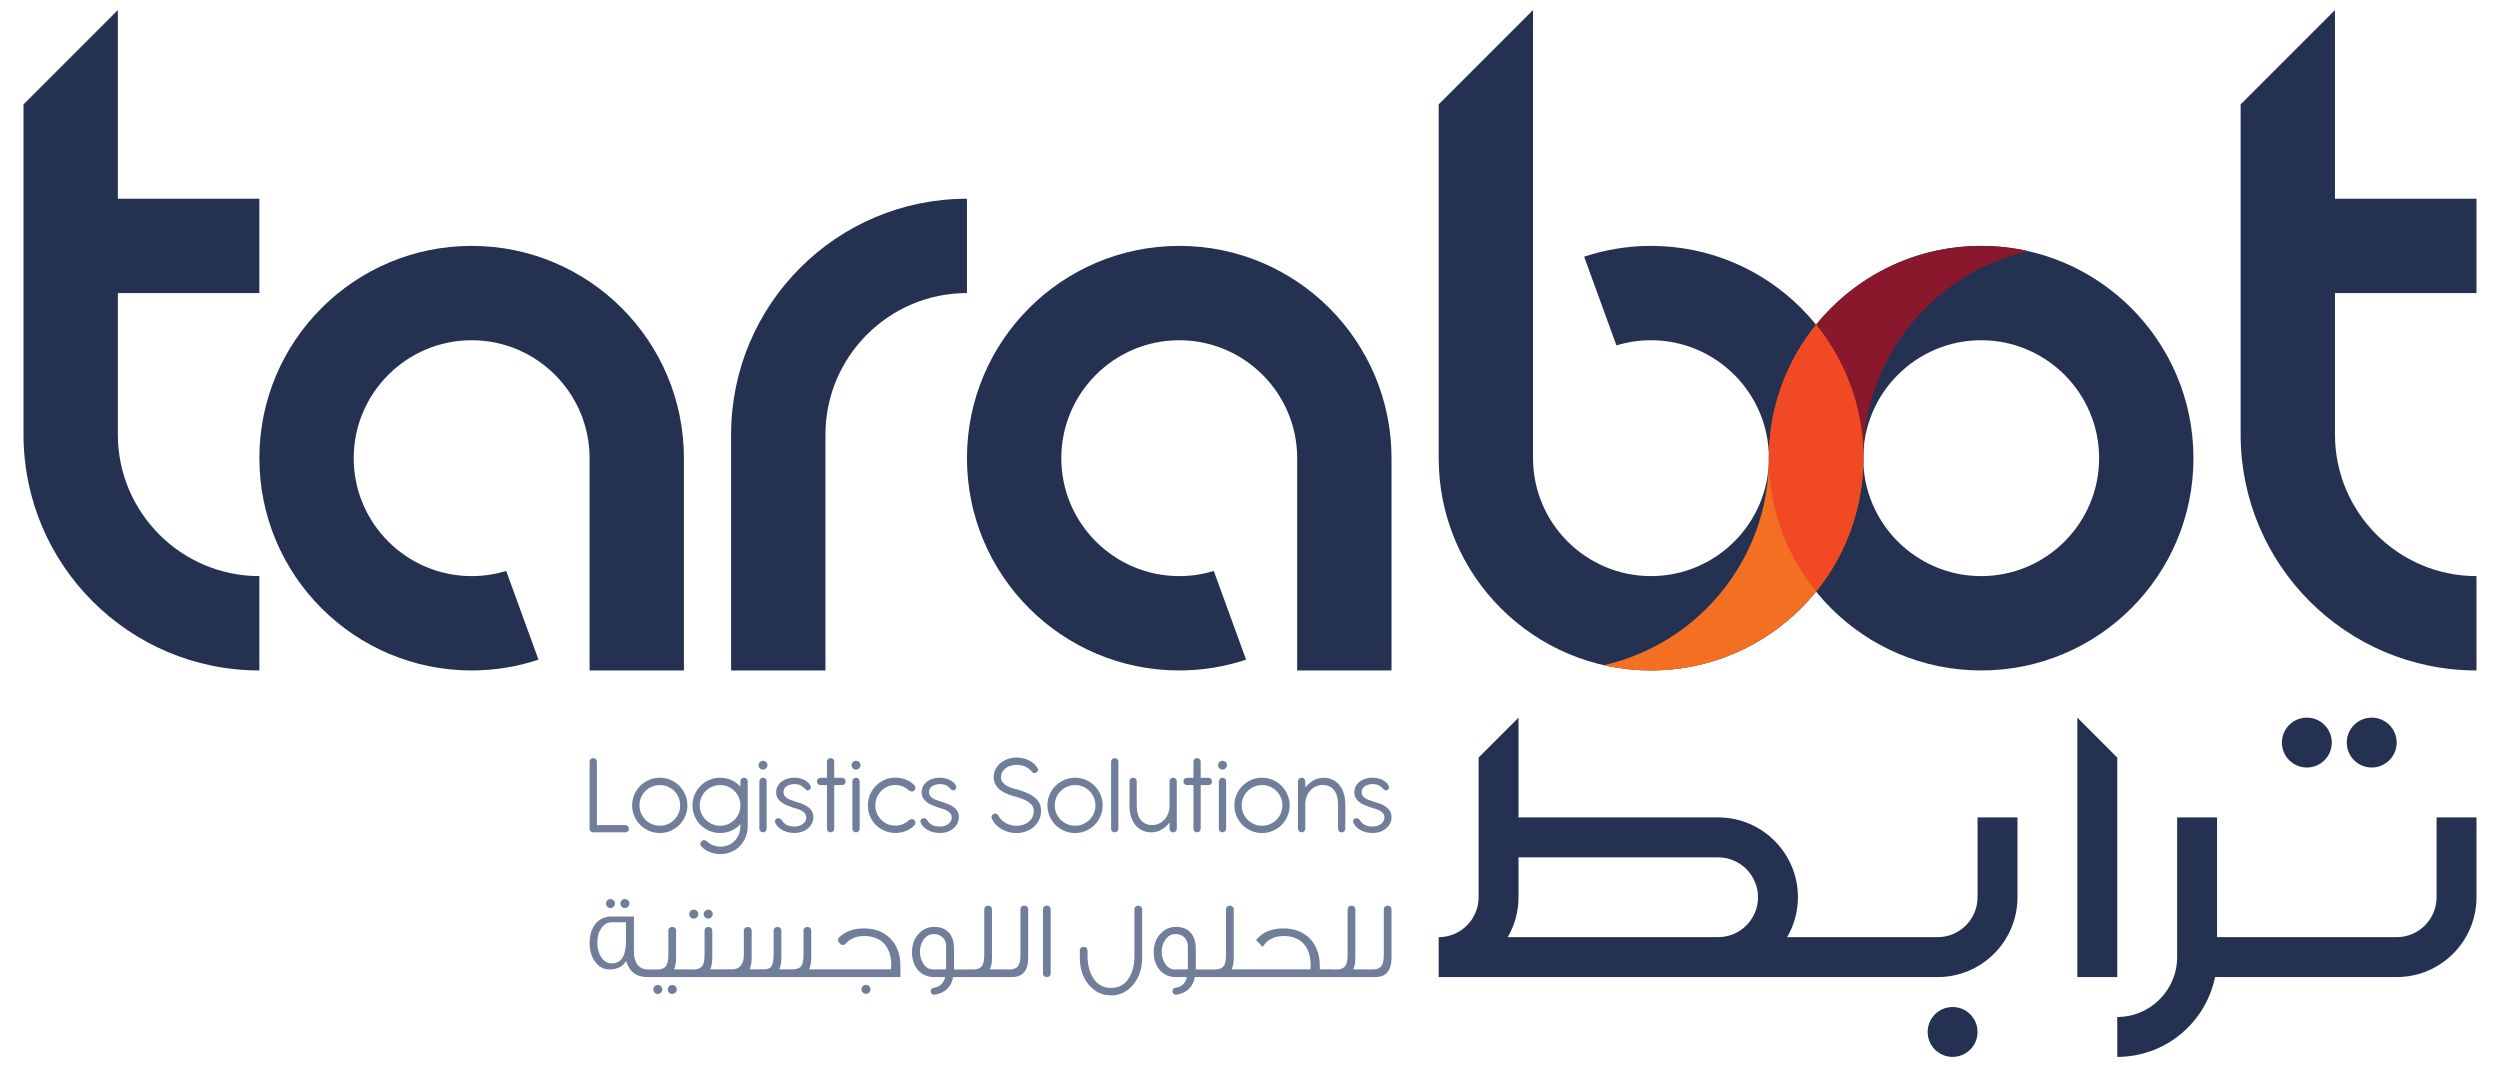 <svg xmlns="http://www.w3.org/2000/svg" xmlns:xlink="http://www.w3.org/1999/xlink" xmlns:inkscape="http://www.inkscape.org/namespaces/inkscape" version="1.1" width="1600" height="682.84" viewBox="0 0 1600 682.84">
<defs>
<clipPath id="clip_0">
<path transform="matrix(1,0,0,-1,0,682.84)" d="M0 682.84H1600V0H0Z"/>
</clipPath>
</defs>
<g inkscape:groupmode="layer" inkscape:label="Layer 1">
<g clip-path="url(#clip_0)">
<path transform="matrix(1,0,0,-1,382.007,528.022)" d="M0 0 18.184-.037C18.827-.037 19.372-.259 19.817-.705 20.262-1.151 20.485-1.695 20.485-2.338 20.485-3.006 20.262-3.569 19.817-4.026 19.372-4.484 18.827-4.7 18.184-4.676H-2.153-2.338C-2.982-4.676-3.532-4.453-3.989-4.008-4.447-3.562-4.676-3.019-4.676-2.375V40.488C-4.676 41.156-4.447 41.713-3.989 42.158-3.532 42.603-2.982 42.826-2.338 42.826-1.695 42.826-1.145 42.603-.687 42.158-.229 41.713 0 41.156 0 40.488Z" fill="#707e99"/>
<path transform="matrix(1,0,0,-1,410.267,520.507)" d="M0 0C.68-1.572 1.602-2.945 2.765-4.119 3.928-5.295 5.301-6.229 6.884-6.921 8.467-7.614 10.174-7.961 12.005-7.961 13.836-7.961 15.543-7.614 17.126-6.921 18.71-6.229 20.09-5.295 21.265-4.119 22.44-2.945 23.361-1.572 24.03 0 24.697 1.57 25.031 3.247 25.031 5.029 25.031 6.834 24.697 8.529 24.03 10.113 23.361 11.695 22.44 13.075 21.265 14.25 20.09 15.425 18.71 16.352 17.126 17.033 15.543 17.714 13.836 18.054 12.005 18.054 10.199 18.054 8.505 17.714 6.921 17.033 5.338 16.352 3.958 15.425 2.784 14.25 1.608 13.075 .68 11.695 0 10.113-.681 8.529-1.02 6.834-1.02 5.029-1.02 3.247-.681 1.57 0 0M-4.304 11.949C-3.377 14.114-2.11 15.995-.501 17.59 1.107 19.186 2.988 20.448 5.14 21.375 7.293 22.303 9.581 22.767 12.005 22.767 14.455 22.767 16.749 22.303 18.89 21.375 21.029 20.448 22.897 19.186 24.494 17.59 26.089 15.995 27.35 14.114 28.278 11.949 29.206 9.784 29.67 7.478 29.67 5.029 29.67 2.603 29.206 .315 28.278-1.837 27.35-3.99 26.089-5.864 24.494-7.46 22.897-9.055 21.029-10.317 18.89-11.245 16.749-12.172 14.455-12.636 12.005-12.636 9.581-12.636 7.293-12.172 5.14-11.245 2.988-10.317 1.107-9.055-.501-7.46-2.11-5.864-3.377-3.99-4.304-1.837-5.232 .315-5.696 2.603-5.696 5.029-5.696 7.478-5.232 9.784-4.304 11.949" fill="#707e99"/>
<path transform="matrix(1,0,0,-1,447.841,515.478)" d="M0 0C0-1.781 .34-3.458 1.02-5.029 1.701-6.6 2.622-7.974 3.785-9.148 4.948-10.324 6.321-11.257 7.905-11.95 9.488-12.643 11.195-12.989 13.026-12.989 14.856-12.989 16.563-12.643 18.147-11.95 19.73-11.257 21.103-10.324 22.266-9.148 23.429-7.974 24.345-6.6 25.013-5.029 25.681-3.458 26.015-1.781 26.015 0 26.015 1.805 25.681 3.5 25.013 5.084 24.345 6.667 23.429 8.047 22.266 9.222 21.103 10.397 19.73 11.324 18.147 12.005 16.563 12.686 14.856 13.025 13.026 13.025 11.22 13.025 9.525 12.686 7.942 12.005 6.358 11.324 4.979 10.397 3.804 9.222 2.628 8.047 1.701 6.667 1.02 5.084 .34 3.5 0 1.805 0 0M30.691-13.1V-13.323C30.665-15.946 30.19-18.351 29.262-20.541 28.334-22.731 27.078-24.611 25.495-26.182 23.912-27.753 22.056-28.971 19.928-29.837 17.801-30.703 15.537-31.136 13.137-31.136 10.886-31.136 8.708-30.728 6.606-29.912 4.502-29.095 2.709-27.945 1.225-26.46 .655-25.891 .371-25.266 .371-24.586 .371-23.905 .631-23.33 1.151-22.86 1.522-22.539 1.874-22.341 2.209-22.267 2.542-22.193 2.863-22.193 3.173-22.267 3.482-22.341 3.772-22.464 4.045-22.638 4.317-22.811 4.577-22.996 4.825-23.194 6.087-24.308 7.447-25.125 8.907-25.644 10.366-26.163 11.913-26.41 13.546-26.386 15.277-26.361 16.904-26.015 18.426-25.347 19.947-24.679 21.27-23.757 22.396-22.582 23.522-21.407 24.406-20.015 25.05-18.407 25.693-16.799 26.015-15.03 26.015-13.1V-11.987C24.382-13.744 22.458-15.13 20.244-16.144 18.03-17.158 15.624-17.665 13.026-17.665 10.601-17.665 8.313-17.201 6.16-16.274 4.008-15.346 2.128-14.084 .52-12.488-1.089-10.893-2.357-9.019-3.284-6.866-4.212-4.713-4.676-2.425-4.676 0-4.676 2.449-4.212 4.755-3.284 6.921-2.357 9.086-1.089 10.966 .52 12.562 2.128 14.158 4.008 15.419 6.16 16.347 8.313 17.275 10.601 17.739 13.026 17.739 15.624 17.739 18.03 17.231 20.244 16.217 22.458 15.202 24.382 13.805 26.015 12.024V15.438C26.015 16.106 26.243 16.656 26.701 17.089 27.159 17.522 27.709 17.739 28.353 17.739 28.996 17.739 29.546 17.522 30.004 17.089 30.462 16.656 30.691 16.106 30.691 15.438Z" fill="#707e99"/>
<path transform="matrix(1,0,0,-1,490.667,530.323)" d="M0 0C0-.668-.229-1.231-.687-1.688-1.145-2.146-1.695-2.375-2.338-2.375-2.982-2.375-3.532-2.146-3.989-1.688-4.447-1.231-4.676-.668-4.676 0V30.246C-4.676 30.889-4.441 31.439-3.97 31.897-3.501 32.354-2.944 32.584-2.301 32.584-1.658 32.584-1.113 32.354-.668 31.897-.223 31.439 0 30.889 0 30.246ZM-4.342 42.604C-3.798 43.147-3.142 43.42-2.375 43.42-1.583 43.42-.903 43.147-.334 42.604 .235 42.059 .52 41.379 .52 40.562 .52 39.82 .235 39.171-.334 38.614-.903 38.057-1.583 37.779-2.375 37.779-3.142 37.779-3.798 38.057-4.342 38.614-4.886 39.171-5.159 39.82-5.159 40.562-5.159 41.379-4.886 42.059-4.342 42.604" fill="#707e99"/>
<path transform="matrix(1,0,0,-1,503.47,515.349)" d="M0 0C-1.286 .532-2.425 1.175-3.414 1.93-4.404 2.684-5.202 3.582-5.808 4.62-6.414 5.659-6.717 6.884-6.717 8.294-6.717 9.803-6.383 11.145-5.715 12.321-5.047 13.496-4.175 14.473-3.099 15.253-2.022 16.032-.792 16.626 .594 17.034 1.979 17.442 3.377 17.646 4.787 17.646 5.851 17.646 6.908 17.541 7.961 17.331 9.011 17.121 9.995 16.805 10.911 16.384 11.825 15.964 12.655 15.438 13.397 14.807 14.14 14.176 14.733 13.428 15.178 12.562 15.425 12.067 15.513 11.616 15.438 11.208 15.364 10.799 15.19 10.459 14.919 10.187 14.622 9.866 14.257 9.655 13.824 9.556 13.391 9.457 12.976 9.506 12.581 9.704 11.517 10.916 10.41 11.857 9.259 12.525 8.109 13.193 6.729 13.527 5.122 13.527 4.255 13.527 3.396 13.434 2.542 13.248 1.689 13.063 .921 12.766 .241 12.358-.439 11.95-.989 11.424-1.41 10.781-1.831 10.137-2.041 9.346-2.041 8.406-2.041 7.539-1.849 6.803-1.466 6.198-1.083 5.591-.556 5.06 .111 4.602 .78 4.144 1.552 3.749 2.431 3.414 3.309 3.08 4.243 2.765 5.233 2.468 6.816 1.973 8.319 1.46 9.742 .928 11.164 .395 12.42-.254 13.509-1.02 14.597-1.787 15.463-2.709 16.106-3.785 16.749-4.862 17.071-6.167 17.071-7.7 17.071-9.136 16.756-10.465 16.125-11.69 15.494-12.915 14.634-13.978 13.546-14.881 12.456-15.784 11.182-16.49 9.723-16.996 8.263-17.503 6.692-17.757 5.01-17.757 3.749-17.757 2.511-17.633 1.299-17.386 .087-17.139-1.057-16.762-2.133-16.254-3.21-15.748-4.182-15.11-5.047-14.343-5.913-13.577-6.605-12.673-7.125-11.634-7.497-10.966-7.602-10.353-7.441-9.797-7.28-9.24-6.971-8.832-6.513-8.573-6.055-8.312-5.524-8.232-4.917-8.331-4.311-8.43-3.761-8.789-3.266-9.407-2.4-10.867-1.293-11.938 .056-12.618 1.404-13.298 3.056-13.638 5.01-13.638 5.975-13.638 6.908-13.502 7.812-13.23 8.715-12.958 9.519-12.574 10.224-12.079 10.929-11.585 11.492-10.979 11.913-10.261 12.333-9.544 12.544-8.752 12.544-7.886 12.544-6.946 12.308-6.141 11.838-5.474 11.368-4.806 10.731-4.225 9.927-3.729 9.123-3.235 8.208-2.808 7.181-2.449 6.154-2.091 5.084-1.763 3.971-1.466 2.61-1.02 1.286-.532 0 0" fill="#707e99"/>
<path transform="matrix(1,0,0,-1,533.901,497.777)" d="M0 0H4.935C5.604 0 6.16-.223 6.605-.668 7.051-1.114 7.273-1.658 7.273-2.301 7.273-2.994 7.051-3.563 6.605-4.008 6.16-4.453 5.604-4.677 4.935-4.677H0V-32.62C0-33.264-.229-33.808-.687-34.254-1.145-34.699-1.695-34.921-2.338-34.921-2.982-34.921-3.526-34.699-3.971-34.254-4.416-33.808-4.639-33.264-4.639-32.62V-4.677H-8.721C-9.365-4.677-9.915-4.447-10.373-3.99-10.831-3.532-11.059-2.969-11.059-2.301-11.059-1.658-10.831-1.114-10.373-.668-9.915-.223-9.365 0-8.721 0H-4.639V10.28C-4.639 10.947-4.416 11.497-3.971 11.931-3.526 12.363-2.982 12.58-2.338 12.58-1.695 12.58-1.145 12.363-.687 11.931-.229 11.497 0 10.947 0 10.28Z" fill="#707e99"/>
<path transform="matrix(1,0,0,-1,550.192,530.323)" d="M0 0C0-.668-.229-1.231-.687-1.688-1.145-2.146-1.695-2.375-2.338-2.375-2.982-2.375-3.532-2.146-3.989-1.688-4.448-1.231-4.676-.668-4.676 0V30.246C-4.676 30.889-4.441 31.439-3.971 31.897-3.501 32.354-2.944 32.584-2.301 32.584-1.658 32.584-1.113 32.354-.668 31.897-.223 31.439 0 30.889 0 30.246ZM-4.342 42.604C-3.798 43.147-3.142 43.42-2.375 43.42-1.583 43.42-.903 43.147-.334 42.604 .235 42.059 .52 41.379 .52 40.562 .52 39.82 .235 39.171-.334 38.614-.903 38.057-1.583 37.779-2.375 37.779-3.142 37.779-3.798 38.057-4.342 38.614-4.886 39.171-5.159 39.82-5.159 40.562-5.159 41.379-4.886 42.059-4.342 42.604" fill="#707e99"/>
<path transform="matrix(1,0,0,-1,560.212,515.293)" d="M0 0-.074-.148C-.074-.173-.069-.185-.056-.185-.043-.185-.037-.198-.037-.223-.037-.247-.025-.259 0-.259 0-1.943 .315-3.55 .946-5.084 1.577-6.618 2.449-7.973 3.563-9.148 4.676-10.323 5.993-11.269 7.515-11.987 9.037-12.704 10.688-13.063 12.469-13.063 14.102-13.088 15.648-12.853 17.108-12.357 18.568-11.863 19.928-11.046 21.19-9.908 21.437-9.711 21.697-9.525 21.969-9.352 22.242-9.179 22.532-9.055 22.842-8.98 23.151-8.907 23.478-8.907 23.825-8.98 24.171-9.055 24.53-9.253 24.901-9.574 25.396-10.019 25.643-10.582 25.643-11.263 25.643-11.943 25.359-12.568 24.79-13.137 23.306-14.622 21.511-15.772 19.409-16.588 17.306-17.405 15.128-17.813 12.877-17.813 10.452-17.813 8.17-17.362 6.03-16.459 3.89-15.555 2.022-14.319 .426-12.748-1.169-11.177-2.431-9.327-3.358-7.2-4.286-5.072-4.75-2.796-4.75-.371L-4.676-.148C-4.726-.099-4.75-.05-4.75 0-4.75 2.425-4.286 4.707-3.358 6.847-2.431 8.987-1.169 10.855 .426 12.451 2.022 14.046 3.89 15.308 6.03 16.236 8.17 17.164 10.452 17.628 12.877 17.628 15.128 17.628 17.306 17.22 19.409 16.403 21.511 15.586 23.306 14.437 24.79 12.952 25.359 12.383 25.643 11.758 25.643 11.078 25.643 10.397 25.383 9.821 24.864 9.352 24.493 9.03 24.14 8.833 23.806 8.758 23.472 8.684 23.151 8.684 22.842 8.758 22.532 8.833 22.242 8.956 21.969 9.129 21.697 9.303 21.437 9.488 21.19 9.686 19.928 10.799 18.568 11.616 17.108 12.136 15.648 12.655 14.102 12.902 12.469 12.878 10.712 12.852 9.079 12.488 7.57 11.783 6.061 11.078 4.744 10.132 3.619 8.944 2.492 7.756 1.608 6.389 .965 4.843 .321 3.297 0 1.682 0 0" fill="#707e99"/>
<path transform="matrix(1,0,0,-1,596.581,515.349)" d="M0 0C-1.286 .532-2.425 1.175-3.414 1.93-4.404 2.684-5.202 3.582-5.808 4.62-6.414 5.659-6.717 6.884-6.717 8.294-6.717 9.803-6.383 11.145-5.715 12.321-5.047 13.496-4.175 14.473-3.099 15.253-2.022 16.032-.792 16.626 .594 17.034 1.979 17.442 3.377 17.646 4.787 17.646 5.851 17.646 6.908 17.541 7.961 17.331 9.011 17.121 9.995 16.805 10.911 16.384 11.826 15.964 12.655 15.438 13.397 14.807 14.14 14.176 14.733 13.428 15.178 12.562 15.425 12.067 15.513 11.616 15.438 11.208 15.364 10.799 15.19 10.459 14.919 10.187 14.622 9.866 14.257 9.655 13.824 9.556 13.391 9.457 12.976 9.506 12.581 9.704 11.517 10.916 10.41 11.857 9.259 12.525 8.109 13.193 6.729 13.527 5.122 13.527 4.255 13.527 3.396 13.434 2.542 13.248 1.689 13.063 .921 12.766 .241 12.358-.439 11.95-.989 11.424-1.41 10.781-1.831 10.137-2.041 9.346-2.041 8.406-2.041 7.539-1.849 6.803-1.466 6.198-1.083 5.591-.556 5.06 .111 4.602 .78 4.144 1.552 3.749 2.431 3.414 3.309 3.08 4.243 2.765 5.233 2.468 6.816 1.973 8.319 1.46 9.742 .928 11.164 .395 12.42-.254 13.509-1.02 14.597-1.787 15.463-2.709 16.106-3.785 16.749-4.862 17.071-6.167 17.071-7.7 17.071-9.136 16.756-10.465 16.125-11.69 15.494-12.915 14.634-13.978 13.546-14.881 12.456-15.784 11.182-16.49 9.723-16.996 8.263-17.503 6.692-17.757 5.01-17.757 3.749-17.757 2.511-17.633 1.299-17.386 .087-17.139-1.057-16.762-2.133-16.254-3.21-15.748-4.182-15.11-5.047-14.343-5.913-13.577-6.605-12.673-7.125-11.634-7.497-10.966-7.602-10.353-7.441-9.797-7.28-9.24-6.971-8.832-6.513-8.573-6.055-8.312-5.524-8.232-4.917-8.331-4.311-8.43-3.761-8.789-3.266-9.407-2.4-10.867-1.293-11.938 .056-12.618 1.404-13.298 3.056-13.638 5.01-13.638 5.975-13.638 6.908-13.502 7.812-13.23 8.715-12.958 9.519-12.574 10.224-12.079 10.929-11.585 11.492-10.979 11.913-10.261 12.333-9.544 12.544-8.752 12.544-7.886 12.544-6.946 12.308-6.141 11.839-5.474 11.368-4.806 10.731-4.225 9.927-3.729 9.123-3.235 8.208-2.808 7.181-2.449 6.154-2.091 5.084-1.763 3.971-1.466 2.61-1.02 1.286-.532 0 0" fill="#707e99"/>
<path transform="matrix(1,0,0,-1,645.158,508.372)" d="M0 0C-1.732 .655-3.278 1.484-4.638 2.487-6 3.488-7.1 4.688-7.942 6.087-8.783 7.484-9.203 9.135-9.203 11.041-9.203 12.97-8.783 14.708-7.942 16.255-7.1 17.801-5.993 19.112-4.62 20.189-3.247 21.265-1.695 22.093 .038 22.675 1.768 23.256 3.526 23.547 5.307 23.547 6.741 23.547 8.14 23.398 9.501 23.102 10.861 22.805 12.136 22.365 13.323 21.784 14.51 21.202 15.586 20.485 16.552 19.631 17.517 18.778 18.32 17.782 18.964 16.644 19.236 16.199 19.297 15.747 19.149 15.289 19.001 14.832 18.79 14.467 18.518 14.195 18.172 13.873 17.721 13.681 17.164 13.62 16.608 13.558 16.069 13.725 15.55 14.121 14.114 15.877 12.581 17.108 10.948 17.813 9.315 18.518 7.46 18.871 5.381 18.871 4.218 18.871 3.056 18.704 1.893 18.37 .73 18.036-.328 17.547-1.28 16.904-2.233 16.261-3.012 15.451-3.618 14.473-4.225 13.496-4.527 12.364-4.527 11.077-4.527 9.717-4.169 8.585-3.451 7.682-2.734 6.779-1.825 6.018-.723 5.4 .377 4.781 1.583 4.28 2.895 3.897 4.206 3.513 5.456 3.173 6.643 2.876 8.474 2.307 10.262 1.664 12.005 .947 13.75 .228 15.296-.65 16.644-1.688 17.992-2.727 19.075-3.965 19.892-5.399 20.708-6.835 21.117-8.554 21.117-10.558 21.117-12.71 20.689-14.658 19.836-16.403 18.982-18.147 17.832-19.644 16.384-20.893 14.937-22.143 13.254-23.108 11.338-23.788 9.42-24.468 7.41-24.809 5.307-24.809 3.55-24.809 1.856-24.573 .223-24.103-1.41-23.634-2.913-22.996-4.286-22.192-5.659-21.388-6.859-20.436-7.886-19.334-8.913-18.234-9.699-17.052-10.242-15.79-10.614-14.999-10.669-14.338-10.409-13.805-10.15-13.273-9.772-12.871-9.277-12.599-8.708-12.278-8.171-12.209-7.663-12.395-7.156-12.581-6.631-13.02-6.086-13.712-5.616-14.702-4.979-15.593-4.175-16.384-3.371-17.176-2.461-17.85-1.447-18.407-.433-18.964 .669-19.39 1.856-19.687 3.043-19.984 4.268-20.132 5.529-20.132 6.841-20.132 8.146-19.935 9.445-19.539 10.744-19.144 11.913-18.549 12.952-17.757 13.991-16.966 14.832-15.982 15.475-14.807 16.118-13.632 16.44-12.278 16.44-10.744 16.44-9.333 16.118-8.152 15.475-7.2 14.832-6.247 13.978-5.431 12.915-4.75 11.851-4.07 10.651-3.488 9.315-3.006 7.979-2.524 6.63-2.06 5.27-1.615 3.488-1.194 1.732-.655 0 0" fill="#707e99"/>
<path transform="matrix(1,0,0,-1,676.053,520.507)" d="M0 0C.68-1.572 1.602-2.945 2.765-4.119 3.928-5.295 5.301-6.229 6.884-6.921 8.467-7.614 10.174-7.961 12.005-7.961 13.836-7.961 15.543-7.614 17.127-6.921 18.71-6.229 20.09-5.295 21.265-4.119 22.44-2.945 23.361-1.572 24.03 0 24.698 1.57 25.031 3.247 25.031 5.029 25.031 6.834 24.698 8.529 24.03 10.113 23.361 11.695 22.44 13.075 21.265 14.25 20.09 15.425 18.71 16.352 17.127 17.033 15.543 17.714 13.836 18.054 12.005 18.054 10.199 18.054 8.505 17.714 6.921 17.033 5.338 16.352 3.958 15.425 2.784 14.25 1.608 13.075 .68 11.695 0 10.113-.681 8.529-1.02 6.834-1.02 5.029-1.02 3.247-.681 1.57 0 0M-4.304 11.949C-3.377 14.114-2.11 15.995-.501 17.59 1.107 19.186 2.988 20.448 5.14 21.375 7.293 22.303 9.581 22.767 12.005 22.767 14.455 22.767 16.749 22.303 18.89 21.375 21.029 20.448 22.897 19.186 24.494 17.59 26.089 15.995 27.351 14.114 28.278 11.949 29.206 9.784 29.67 7.478 29.67 5.029 29.67 2.603 29.206 .315 28.278-1.837 27.351-3.99 26.089-5.864 24.494-7.46 22.897-9.055 21.029-10.317 18.89-11.245 16.749-12.172 14.455-12.636 12.005-12.636 9.581-12.636 7.293-12.172 5.14-11.245 2.988-10.317 1.107-9.055-.501-7.46-2.11-5.864-3.377-3.99-4.304-1.837-5.232 .315-5.696 2.603-5.696 5.029-5.696 7.478-5.232 9.784-4.304 11.949" fill="#707e99"/>
<path transform="matrix(1,0,0,-1,715.781,530.397)" d="M0 0C0-.644-.229-1.187-.687-1.633-1.145-2.078-1.695-2.301-2.339-2.301-2.982-2.301-3.533-2.078-3.99-1.633-4.448-1.187-4.677-.644-4.677 0V42.9C-4.677 43.568-4.448 44.118-3.99 44.551-3.533 44.984-2.982 45.2-2.339 45.2-1.695 45.2-1.145 44.984-.687 44.551-.229 44.118 0 43.568 0 42.9Z" fill="#707e99"/>
<path transform="matrix(1,0,0,-1,722.869,500.041)" d="M0 0C0 .669 .223 1.218 .668 1.651 1.113 2.084 1.682 2.301 2.375 2.301 3.018 2.301 3.556 2.084 3.989 1.651 4.422 1.218 4.639 .669 4.639 0V-15.55-15.735C4.663-19.693 5.548-22.724 7.292-24.827 9.037-26.93 11.454-27.981 14.547-27.981 16.081-27.981 17.522-27.672 18.87-27.053 20.219-26.436 21.394-25.576 22.396-24.474 23.398-23.373 24.189-22.081 24.771-20.596 25.352-19.112 25.643-17.504 25.643-15.772V-.074C25.643 .569 25.866 1.126 26.311 1.596 26.756 2.065 27.301 2.301 27.945 2.301 28.587 2.301 29.138 2.065 29.596 1.596 30.053 1.126 30.282 .569 30.282-.074V-30.319C30.282-30.987 30.053-31.55 29.596-32.008 29.138-32.466 28.587-32.694 27.945-32.694 27.276-32.694 26.725-32.466 26.293-32.008 25.86-31.55 25.643-30.987 25.643-30.319V-26.348C24.184-28.254 22.452-29.781 20.448-30.931 18.444-32.082 16.303-32.657 14.028-32.657 11.875-32.657 9.939-32.255 8.22-31.451 6.5-30.647 5.029-29.503 3.804-28.018 2.579-26.534 1.638-24.741 .984-22.637 .327-20.535 0-18.184 0-15.586V-15.55Z" fill="#707e99"/>
<path transform="matrix(1,0,0,-1,768.441,497.777)" d="M0 0H4.935C5.604 0 6.16-.223 6.605-.668 7.051-1.114 7.273-1.658 7.273-2.301 7.273-2.994 7.051-3.563 6.605-4.008 6.16-4.453 5.604-4.677 4.935-4.677H0V-32.62C0-33.264-.229-33.808-.687-34.254-1.145-34.699-1.695-34.921-2.338-34.921-2.982-34.921-3.526-34.699-3.971-34.254-4.416-33.808-4.639-33.264-4.639-32.62V-4.677H-8.721C-9.365-4.677-9.915-4.447-10.373-3.99-10.831-3.532-11.059-2.969-11.059-2.301-11.059-1.658-10.831-1.114-10.373-.668-9.915-.223-9.365 0-8.721 0H-4.639V10.28C-4.639 10.947-4.416 11.497-3.971 11.931-3.526 12.363-2.982 12.58-2.338 12.58-1.695 12.58-1.145 12.363-.687 11.931-.229 11.497 0 10.947 0 10.28Z" fill="#707e99"/>
<path transform="matrix(1,0,0,-1,784.732,530.323)" d="M0 0C0-.668-.229-1.231-.687-1.688-1.145-2.146-1.695-2.375-2.338-2.375-2.982-2.375-3.532-2.146-3.989-1.688-4.448-1.231-4.676-.668-4.676 0V30.246C-4.676 30.889-4.441 31.439-3.971 31.897-3.501 32.354-2.944 32.584-2.301 32.584-1.658 32.584-1.113 32.354-.668 31.897-.223 31.439 0 30.889 0 30.246ZM-4.342 42.604C-3.798 43.147-3.142 43.42-2.375 43.42-1.583 43.42-.903 43.147-.334 42.604 .235 42.059 .52 41.379 .52 40.562 .52 39.82 .235 39.171-.334 38.614-.903 38.057-1.583 37.779-2.375 37.779-3.142 37.779-3.798 38.057-4.342 38.614-4.886 39.171-5.159 39.82-5.159 40.562-5.159 41.379-4.886 42.059-4.342 42.604" fill="#707e99"/>
<path transform="matrix(1,0,0,-1,795.698,520.507)" d="M0 0C.68-1.572 1.602-2.945 2.765-4.119 3.928-5.295 5.301-6.229 6.884-6.921 8.467-7.614 10.174-7.961 12.005-7.961 13.836-7.961 15.543-7.614 17.126-6.921 18.71-6.229 20.09-5.295 21.265-4.119 22.44-2.945 23.361-1.572 24.03 0 24.697 1.57 25.031 3.247 25.031 5.029 25.031 6.834 24.697 8.529 24.03 10.113 23.361 11.695 22.44 13.075 21.265 14.25 20.09 15.425 18.71 16.352 17.126 17.033 15.543 17.714 13.836 18.054 12.005 18.054 10.199 18.054 8.505 17.714 6.921 17.033 5.338 16.352 3.958 15.425 2.784 14.25 1.608 13.075 .68 11.695 0 10.113-.681 8.529-1.02 6.834-1.02 5.029-1.02 3.247-.681 1.57 0 0M-4.304 11.949C-3.377 14.114-2.11 15.995-.501 17.59 1.107 19.186 2.988 20.448 5.14 21.375 7.293 22.303 9.581 22.767 12.005 22.767 14.455 22.767 16.749 22.303 18.89 21.375 21.029 20.448 22.897 19.186 24.494 17.59 26.089 15.995 27.35 14.114 28.278 11.949 29.206 9.784 29.67 7.478 29.67 5.029 29.67 2.603 29.206 .315 28.278-1.837 27.35-3.99 26.089-5.864 24.494-7.46 22.897-9.055 21.029-10.317 18.89-11.245 16.749-12.172 14.455-12.636 12.005-12.636 9.581-12.636 7.293-12.172 5.14-11.245 2.988-10.317 1.107-9.055-.501-7.46-2.11-5.864-3.377-3.99-4.304-1.837-5.232 .315-5.696 2.603-5.696 5.029-5.696 7.478-5.232 9.784-4.304 11.949" fill="#707e99"/>
<path transform="matrix(1,0,0,-1,860.995,530.397)" d="M0 0C0-.669-.223-1.225-.668-1.67-1.114-2.115-1.67-2.338-2.338-2.338-2.982-2.338-3.525-2.115-3.971-1.67-4.416-1.225-4.639-.669-4.639 0V15.512 15.698C-4.689 19.656-5.573 22.693-7.292 24.808-9.012 26.923-11.418 27.981-14.51 27.981-16.02 27.981-17.437 27.684-18.76 27.09-20.083 26.497-21.246 25.674-22.248 24.623-23.25 23.571-24.048 22.328-24.642 20.893-25.235 19.458-25.557 17.911-25.607 16.254V.074C-25.607-.594-25.836-1.157-26.293-1.615-26.751-2.073-27.301-2.301-27.945-2.301-28.588-2.301-29.138-2.073-29.596-1.615-30.054-1.157-30.282-.594-30.282 .074V30.319C-30.282 30.963-30.048 31.512-29.577 31.971-29.107 32.428-28.551 32.657-27.908 32.657-27.264 32.657-26.72 32.428-26.274 31.971-25.829 31.512-25.607 30.963-25.607 30.319V26.348C-24.147 28.229-22.422 29.744-20.429 30.895-18.438 32.045-16.305 32.62-14.028 32.62-11.901 32.62-9.977 32.224-8.258 31.432-6.538 30.64-5.065 29.508-3.841 28.037-2.616 26.565-1.677 24.783-1.02 22.693-.366 20.602-.025 18.271 0 15.698V15.512Z" fill="#707e99"/>
<path transform="matrix(1,0,0,-1,873.501,515.349)" d="M0 0C-1.286 .532-2.425 1.175-3.414 1.93-4.404 2.684-5.202 3.582-5.808 4.62-6.414 5.659-6.717 6.884-6.717 8.294-6.717 9.803-6.383 11.145-5.715 12.321-5.047 13.496-4.175 14.473-3.099 15.253-2.022 16.032-.792 16.626 .594 17.034 1.979 17.442 3.377 17.646 4.787 17.646 5.851 17.646 6.908 17.541 7.961 17.331 9.011 17.121 9.995 16.805 10.911 16.384 11.826 15.964 12.655 15.438 13.397 14.807 14.14 14.176 14.733 13.428 15.178 12.562 15.425 12.067 15.513 11.616 15.438 11.208 15.364 10.799 15.19 10.459 14.919 10.187 14.622 9.866 14.257 9.655 13.824 9.556 13.391 9.457 12.976 9.506 12.581 9.704 11.517 10.916 10.41 11.857 9.259 12.525 8.109 13.193 6.729 13.527 5.122 13.527 4.255 13.527 3.396 13.434 2.542 13.248 1.689 13.063 .921 12.766 .241 12.358-.439 11.95-.989 11.424-1.41 10.781-1.831 10.137-2.041 9.346-2.041 8.406-2.041 7.539-1.849 6.803-1.466 6.198-1.083 5.591-.557 5.06 .111 4.602 .78 4.144 1.552 3.749 2.431 3.414 3.308 3.08 4.243 2.765 5.233 2.468 6.816 1.973 8.319 1.46 9.742 .928 11.164 .395 12.42-.254 13.509-1.02 14.597-1.787 15.463-2.709 16.106-3.785 16.749-4.862 17.071-6.167 17.071-7.7 17.071-9.136 16.756-10.465 16.125-11.69 15.494-12.915 14.634-13.978 13.545-14.881 12.456-15.784 11.182-16.49 9.723-16.996 8.263-17.503 6.692-17.757 5.01-17.757 3.749-17.757 2.511-17.633 1.299-17.386 .087-17.139-1.057-16.762-2.133-16.254-3.21-15.748-4.182-15.11-5.047-14.343-5.913-13.577-6.605-12.673-7.125-11.634-7.497-10.966-7.602-10.353-7.441-9.797-7.28-9.24-6.971-8.832-6.513-8.573-6.055-8.312-5.524-8.232-4.917-8.331-4.311-8.43-3.761-8.789-3.266-9.407-2.4-10.867-1.293-11.938 .056-12.618 1.404-13.298 3.056-13.638 5.01-13.638 5.975-13.638 6.908-13.502 7.812-13.23 8.715-12.958 9.519-12.574 10.224-12.079 10.929-11.585 11.492-10.979 11.913-10.261 12.333-9.544 12.544-8.752 12.544-7.886 12.544-6.946 12.308-6.141 11.839-5.474 11.368-4.806 10.731-4.225 9.927-3.729 9.123-3.235 8.208-2.808 7.181-2.449 6.154-2.091 5.084-1.763 3.971-1.466 2.61-1.02 1.286-.532 0 0" fill="#707e99"/>
<path transform="matrix(1,0,0,-1,400.635,602.731)" d="M0 0C-.14-9.228-3.177-13.84-9.109-13.84-11.792-13.84-14.006-12.558-15.748-9.992-17.489-7.427-18.36-4.307-18.36-.635-18.36 3.131-17.489 6.26-15.748 8.756-14.006 11.251-11.746 12.499-8.968 12.499H0ZM152.32 8.544C145.61 8.544 140.303 6.636 136.401 2.821 135.479 1.919 135.429 .439 136.338-.475 136.687-.827 137.005-1.148 137.293-1.439 138.218-2.375 139.719-2.292 140.571-1.288 143.375 2.019 147.314 3.672 152.391 3.672 157.945 3.672 162.229 2.036 165.243-1.236 168.255-4.508 169.763-9.134 169.763-15.112 169.763-15.583 169.715-16.43 169.621-17.654H128.522 117.153C118.095-15.677 118.566-13.182 118.566-10.168V7.206C118.566 8.451 117.556 9.462 116.309 9.462H115.879C114.633 9.462 113.622 8.451 113.622 7.206V-7.98C113.622-11.699 113.117-14.242 112.105-15.607 111.092-16.972 109.245-17.654 106.561-17.654H98.087C98.981-15.818 99.429-13.323 99.429-10.168V7.206C99.429 8.451 98.418 9.462 97.172 9.462H96.742C95.496 9.462 94.485 8.451 94.485 7.206V-7.98C94.485-11.699 94.049-14.242 93.18-15.607 92.308-16.972 90.743-17.654 88.484-17.654H79.233V-17.371C80.033-15.395 80.433-12.994 80.433-10.168V7.206C80.433 8.451 79.422 9.462 78.176 9.462H77.676C76.43 9.462 75.419 8.451 75.419 7.206V-8.615C75.419-11.535 74.76-13.77 73.442-15.324 72.123-16.878 70.31-17.654 68.005-17.654H63.061 53.881C54.775-15.818 55.222-13.323 55.222-10.168V7.206C55.222 8.451 54.212 9.462 52.966 9.462H52.536C51.289 9.462 50.279 8.451 50.279 7.206V-7.98C50.279-11.227 49.926-13.512 49.22-14.829 48.232-16.76 46.23-17.724 43.217-17.724L30.719-17.654C31.613-15.818 32.061-13.323 32.061-10.168V7.206C32.061 8.451 31.05 9.462 29.804 9.462H29.374C28.128 9.462 27.117 8.451 27.117 7.206V-7.98C27.117-11.227 26.764-13.512 26.058-14.829 25.07-16.76 23.068-17.724 20.055-17.724H15.536 14.124C11.252-17.724 9.027-16.736 7.45-14.759 5.873-12.782 5.085-10.028 5.085-6.497V16.171H-9.473C-13.348 16.171-17.127 14.534-19.528 11.491-22.044 8.301-23.303 4.164-23.303-.918-23.303-5.626-22.102-9.604-19.701-12.852-17.301-16.101-14.312-17.724-10.733-17.724-5.649-17.724-2.047-15.913 .072-12.287 2.143-19.161 6.638-22.597 13.559-22.597H15.536 38.698 39.899 61.437 63.061 128.522 175.624V-15.465C175.624-8.168 173.505-2.342 169.267 2.012 165.031 6.366 159.382 8.544 152.32 8.544" fill="#707e99"/>
<path transform="matrix(1,0,0,-1,605.493,620.384)" d="M0 0-8.192-.07C-10.97-.07-13.159 1.271-14.758 3.954-16.077 6.119-16.735 8.638-16.735 11.509-16.735 14.194-15.984 16.641-14.476 18.854-12.782 21.349-10.593 22.597-7.908 22.597-5.321 22.597-3.319 21.772-1.906 20.125-.636 18.714 0 16.971 0 14.9ZM50.283 40.746H49.853C48.607 40.746 47.596 39.735 47.596 38.489V9.674C47.596 6.427 47.242 4.166 46.537 2.895 45.549 .918 43.546-.07 40.534-.07L28.036 0C28.93 1.835 29.378 4.33 29.378 7.486V38.489C29.378 39.735 28.367 40.746 27.121 40.746H26.691C25.445 40.746 24.434 39.735 24.434 38.489V9.674C24.434 6.427 24.081 4.142 23.375 2.824 22.387 .894 20.385-.07 17.372-.07H14.264 12.852 5.085V13.063C5.085 17.629 3.966 21.125 1.731 23.55-.506 25.974-3.626 27.187-7.627 27.187-11.628 27.187-15.018 25.634-17.795 22.526-20.479 19.42-21.82 15.582-21.82 11.016-21.82 6.413-20.556 2.609-18.027-.399-15.53-3.371-11.729-4.944-7.848-4.944H-.564C-1.441-8.211-3.157-10.321-5.724-11.24-6.505-11.52-7.254-11.669-7.892-11.747-9.003-11.882-9.815-12.858-9.815-13.976-9.815-15.388-8.521-16.455-7.13-16.212-.613-15.071 3.27-11.315 4.519-4.944H12.852 14.264 36.014 37.216 42.159C49.079-4.944 52.54-.801 52.54 7.486V38.489C52.54 39.735 51.529 40.746 50.283 40.746" fill="#707e99"/>
<path transform="matrix(1,0,0,-1,670.182,579.639)" d="M0 0H-.43C-1.676 0-2.687-1.011-2.687-2.256V-43.432C-2.687-44.679-1.676-45.689-.43-45.689H0C1.246-45.689 2.257-44.679 2.257-43.432V-2.256C2.257-1.011 1.246 0 0 0" fill="#707e99"/>
<path transform="matrix(1,0,0,-1,728.721,579.639)" d="M0 0H-.43C-1.676 0-2.687-1.011-2.687-2.256V-32.131C-2.687-37.639-3.792-42.253-6.005-45.971-8.595-50.397-12.479-52.61-17.657-52.61-22.742-52.61-26.625-50.397-29.308-45.971-31.568-42.159-32.698-37.545-32.698-32.131V-28.596C-32.698-27.35-33.709-26.339-34.955-26.339H-35.385C-36.631-26.339-37.642-27.35-37.642-28.596V-33.12C-37.642-40.276-35.735-46.113-31.921-50.632-28.015-55.152-23.259-57.411-17.657-57.411-12.055-57.411-7.372-55.175-3.604-50.703 .304-46.089 2.257-40.228 2.257-33.12V-2.256C2.257-1.011 1.246 0 0 0" fill="#707e99"/>
<path transform="matrix(1,0,0,-1,760.214,620.384)" d="M0 0-8.192-.07C-10.97-.07-13.159 1.271-14.758 3.954-16.077 6.119-16.735 8.638-16.735 11.509-16.735 14.194-15.983 16.641-14.476 18.854-12.781 21.349-10.592 22.597-7.908 22.597-5.321 22.597-3.319 21.772-1.906 20.125-.636 18.714 0 16.971 0 14.9ZM128.101 40.746H127.672C126.425 40.746 125.415 39.735 125.415 38.489V9.674C125.415 6.427 125.062 4.166 124.355 2.895 123.368 .918 121.365-.07 118.353-.07L105.855 0C106.749 1.835 107.196 4.33 107.196 7.486V38.489C107.196 39.735 106.186 40.746 104.939 40.746H104.51C103.263 40.746 102.253 39.735 102.253 38.489V9.674C102.253 6.427 101.9 4.142 101.194 2.824 100.206 .894 98.204-.07 95.191-.07H92.226V0H84.458V2.188C84.458 9.485 82.339 15.311 78.102 19.666 73.866 24.02 68.217 26.198 61.155 26.198 53.481 26.198 47.643 23.702 43.642 18.714 46.043 16.312 47.478 14.852 47.95 14.335 50.774 18.995 55.199 21.326 61.225 21.326 66.78 21.326 71.064 19.69 74.078 16.418 77.089 13.146 78.597 8.52 78.597 2.542 78.597 2.07 78.55 1.224 78.456 0H37.215 35.521 28.035C28.929 1.835 29.377 4.33 29.377 7.486V38.489C29.377 39.735 28.366 40.746 27.12 40.746H26.69C25.443 40.746 24.433 39.735 24.433 38.489V9.674C24.433 6.427 24.08 4.142 23.374 2.824 22.386 .894 20.384-.07 17.371-.07H14.264 12.852 5.085V13.063C5.085 17.629 3.966 21.125 1.731 23.55-.506 25.974-3.625 27.187-7.626 27.187-11.628 27.187-15.018 25.634-17.795 22.526-20.479 19.42-21.82 15.582-21.82 11.016-21.82 6.413-20.556 2.609-18.027-.399-15.53-3.371-11.729-4.944-7.847-4.944H-.564C-1.441-8.211-3.157-10.321-5.724-11.24-6.505-11.52-7.254-11.669-7.892-11.747-9.003-11.882-9.815-12.858-9.815-13.976-9.815-15.388-8.52-16.455-7.13-16.212-.613-15.071 3.271-11.315 4.519-4.944H12.852 14.264 35.521 37.215 90.672 92.226 113.833 115.034 119.978C126.898-4.944 130.358-.801 130.358 7.486V38.489C130.358 39.735 129.348 40.746 128.101 40.746" fill="#707e99"/>
<path transform="matrix(1,0,0,-1,554.169,630.324)" d="M0 0C-.781 0-1.448-.277-2.001-.83-2.555-1.384-2.832-2.076-2.832-2.907-2.832-3.662-2.555-4.322-2.001-4.889-1.448-5.455-.781-5.738 0-5.738 .805-5.738 1.497-5.455 2.076-4.889 2.655-4.322 2.945-3.662 2.945-2.907 2.945-2.076 2.655-1.384 2.076-.83 1.497-.277 .805 0 0 0" fill="#707e99"/>
<path transform="matrix(1,0,0,-1,430.202,630.394)" d="M0 0C-.781 0-1.448-.277-2.001-.83-2.555-1.384-2.832-2.076-2.832-2.907-2.832-3.663-2.555-4.322-2.001-4.889-1.448-5.455-.781-5.738 0-5.738 .805-5.738 1.497-5.455 2.076-4.889 2.655-4.322 2.945-3.663 2.945-2.907 2.945-2.076 2.655-1.384 2.076-.83 1.497-.277 .805 0 0 0" fill="#707e99"/>
<path transform="matrix(1,0,0,-1,420.951,630.394)" d="M0 0C-.781 0-1.448-.277-2.001-.83-2.555-1.384-2.832-2.076-2.832-2.907-2.832-3.663-2.555-4.322-2.001-4.889-1.448-5.455-.781-5.738 0-5.738 .805-5.738 1.497-5.455 2.076-4.889 2.655-4.322 2.945-3.663 2.945-2.907 2.945-2.076 2.655-1.384 2.076-.83 1.497-.277 .805 0 0 0" fill="#707e99"/>
<path transform="matrix(1,0,0,-1,399.908,581.14)" d="M0 0C.805 0 1.497 .283 2.076 .849 2.655 1.415 2.944 2.076 2.944 2.831 2.944 3.662 2.655 4.353 2.076 4.907 1.497 5.46 .805 5.737 0 5.737-.781 5.737-1.448 5.46-2.002 4.907-2.555 4.353-2.832 3.662-2.832 2.831-2.832 2.076-2.555 1.415-2.002 .849-1.448 .283-.781 0 0 0" fill="#707e99"/>
<path transform="matrix(1,0,0,-1,390.657,581.14)" d="M0 0C.805 0 1.497 .283 2.076 .849 2.655 1.415 2.944 2.076 2.944 2.831 2.944 3.662 2.655 4.353 2.076 4.907 1.497 5.46 .805 5.737 0 5.737-.781 5.737-1.448 5.46-2.001 4.907-2.555 4.353-2.832 3.662-2.832 2.831-2.832 2.076-2.555 1.415-2.001 .849-1.448 .283-.781 0 0 0" fill="#707e99"/>
<path transform="matrix(1,0,0,-1,453.223,587.919)" d="M0 0C.805 0 1.497 .283 2.076 .849 2.655 1.416 2.944 2.076 2.944 2.831 2.944 3.662 2.655 4.354 2.076 4.908 1.497 5.461 .805 5.738 0 5.738-.781 5.738-1.448 5.461-2.001 4.908-2.555 4.354-2.832 3.662-2.832 2.831-2.832 2.076-2.555 1.416-2.001 .849-1.448 .283-.781 0 0 0" fill="#707e99"/>
<path transform="matrix(1,0,0,-1,443.973,587.919)" d="M0 0C.805 0 1.497 .283 2.076 .849 2.655 1.416 2.944 2.076 2.944 2.831 2.944 3.662 2.655 4.354 2.076 4.908 1.497 5.461 .805 5.738 0 5.738-.781 5.738-1.448 5.461-2.001 4.908-2.555 4.354-2.832 3.662-2.832 2.831-2.832 2.076-2.555 1.416-2.001 .849-1.448 .283-.781 0 0 0" fill="#707e99"/>
<path transform="matrix(1,0,0,-1,75.425,278.136)" d="M0 0V90.572H90.572V150.953H0V271.716L-60.381 211.334V0C-60.381-83.356 7.216-150.953 90.572-150.953V-90.572C40.637-90.572 0-49.935 0 0" fill="#253150"/>
<path transform="matrix(1,0,0,-1,1584.957,187.564)" d="M0 0V60.381H-90.572V181.144L-150.953 120.763V-90.572C-150.953-173.928-83.356-241.525 0-241.525V-181.144C-49.936-181.144-90.572-140.507-90.572-90.572V0Z" fill="#253150"/>
<path transform="matrix(1,0,0,-1,618.856,127.182)" d="M0 0C-83.356 0-150.953-67.597-150.953-150.953V-301.906H-90.572V-150.953C-90.572-101.018-49.935-60.381 0-60.381Z" fill="#253150"/>
<path transform="matrix(1,0,0,-1,1267.955,368.708)" d="M0 0C-41.618 0-75.477 33.858-75.477 75.477-75.477 117.095-41.618 150.953 0 150.953 41.618 150.953 75.477 117.095 75.477 75.477 75.477 33.858 41.618 0 0 0M0 211.335C-75.033 211.335-135.858 150.509-135.858 75.477-135.858 .444-75.033-60.381 0-60.381 75.032-60.381 135.858 .444 135.858 75.477 135.858 150.509 75.032 211.335 0 211.335" fill="#253150"/>
<path transform="matrix(1,0,0,-1,301.854,157.373)" d="M0 0C-75.033 0-135.858-60.826-135.858-135.858-135.858-210.89-75.033-271.716 0-271.716 14.949-271.716 29.318-269.266 42.771-264.806L22.105-208.025C15.11-210.172 7.689-211.335 0-211.335-41.618-211.335-75.477-177.476-75.477-135.858-75.477-94.24-41.618-60.381 0-60.381 41.618-60.381 75.477-94.24 75.477-135.858V-271.716H135.858V-135.858C135.858-60.826 75.033 0 0 0" fill="#253150"/>
<path transform="matrix(1,0,0,-1,754.714,157.373)" d="M0 0C-75.033 0-135.858-60.826-135.858-135.858-135.858-210.89-75.033-271.716 0-271.716 14.949-271.716 29.318-269.266 42.771-264.806L22.105-208.025C15.11-210.172 7.689-211.335 0-211.335-41.618-211.335-75.477-177.476-75.477-135.858-75.477-94.24-41.618-60.381 0-60.381 41.618-60.381 75.477-94.24 75.477-135.858V-271.716H135.858V-135.858C135.858-60.826 75.032 0 0 0" fill="#253150"/>
<path transform="matrix(1,0,0,-1,1056.62,157.373)" d="M0 0C-14.949 0-29.318-2.45-42.771-6.91L-22.105-63.691C-15.11-61.544-7.689-60.381 0-60.381 41.618-60.381 75.477-94.24 75.477-135.858 75.477-177.476 41.618-211.335 0-211.335-41.618-211.335-75.477-177.476-75.477-135.858V150.953L-135.858 90.572V-135.858C-135.858-210.89-75.033-271.716 0-271.716 75.032-271.716 135.858-210.89 135.858-135.858 135.858-60.826 75.032 0 0 0" fill="#253150"/>
<path transform="matrix(1,0,0,-1,1298.146,160.724)" d="M0 0C-60.502-13.737-105.667-67.868-105.667-132.507-105.667-164.841-116.989-194.549-135.858-217.886-154.727-194.549-166.048-164.841-166.048-132.507-166.048-100.173-154.727-70.465-135.858-47.128-110.951-16.334-72.88 3.351-30.191 3.351-19.805 3.351-9.721 2.173 0 0" fill="#89182d"/>
<path transform="matrix(1,0,0,-1,1192.478,293.231)" d="M0 0C0-32.334-11.321-62.042-30.191-85.379-55.098-116.174-93.168-135.858-135.858-135.858-146.243-135.858-156.327-134.68-166.048-132.507-105.547-118.77-60.381-64.638-60.381 0-60.381 32.334-49.06 62.042-30.191 85.379-11.321 62.042 0 32.334 0 0" fill="#f36f21"/>
<path transform="matrix(1,0,0,-1,1132.097,293.231)" d="M0 0C0-32.343 11.321-62.029 30.191-85.359 49.06-62.029 60.381-32.343 60.381 0 60.381 32.343 49.06 62.029 30.191 85.359 11.321 62.029 0 32.343 0 0" fill="#f04923"/>
<path transform="matrix(1,0,0,-1,1355.043,484.825)" d="M0 0-25.546 25.546V-140.503H0Z" fill="#253150"/>
<path transform="matrix(1,0,0,-1,1517.899,491.212)" d="M0 0C8.818 0 15.966 7.148 15.966 15.966 15.966 24.784 8.818 31.932 0 31.932-8.818 31.932-15.966 24.784-15.966 15.966-15.966 7.148-8.818 0 0 0" fill="#253150"/>
<path transform="matrix(1,0,0,-1,1249.667,644.488)" d="M0 0C-8.818 0-15.967-7.148-15.967-15.966-15.967-24.784-8.818-31.932 0-31.932 8.818-31.932 15.966-24.784 15.966-15.966 15.966-7.148 8.818 0 0 0" fill="#253150"/>
<path transform="matrix(1,0,0,-1,1476.386,491.212)" d="M0 0C8.818 0 15.966 7.148 15.966 15.966 15.966 24.784 8.818 31.932 0 31.932-8.818 31.932-15.966 24.784-15.966 15.966-15.966 7.148-8.818 0 0 0" fill="#253150"/>
<path transform="matrix(1,0,0,-1,1559.411,523.144)" d="M0 0V-51.092C0-65.178-11.46-76.638-25.546-76.638H-140.503V0H-166.048V-89.411C-166.048-110.537-183.241-127.729-204.367-127.729V-153.276C-173.476-153.276-147.705-131.331-141.786-102.184H-25.546C2.671-102.184 25.546-79.309 25.546-51.092V0Z" fill="#253150"/>
<path transform="matrix(1,0,0,-1,964.964,599.782)" d="M0 0C4.357 7.521 6.891 16.229 6.891 25.546V51.093H134.62C148.707 51.093 160.167 39.633 160.167 25.546 160.167 11.46 148.707 0 134.62 0ZM300.669 25.546C300.669 11.46 289.209 0 275.123 0H178.821C183.178 7.521 185.712 16.229 185.712 25.546 185.712 53.764 162.838 76.638 134.62 76.638H6.891V140.503L-18.655 114.957V76.638 25.546C-18.655 11.46-30.115 0-44.201 0V-25.546H134.62 275.123C303.34-25.546 326.215-2.671 326.215 25.546V76.638H300.669Z" fill="#253150"/>
</g>
</g>
</svg>
